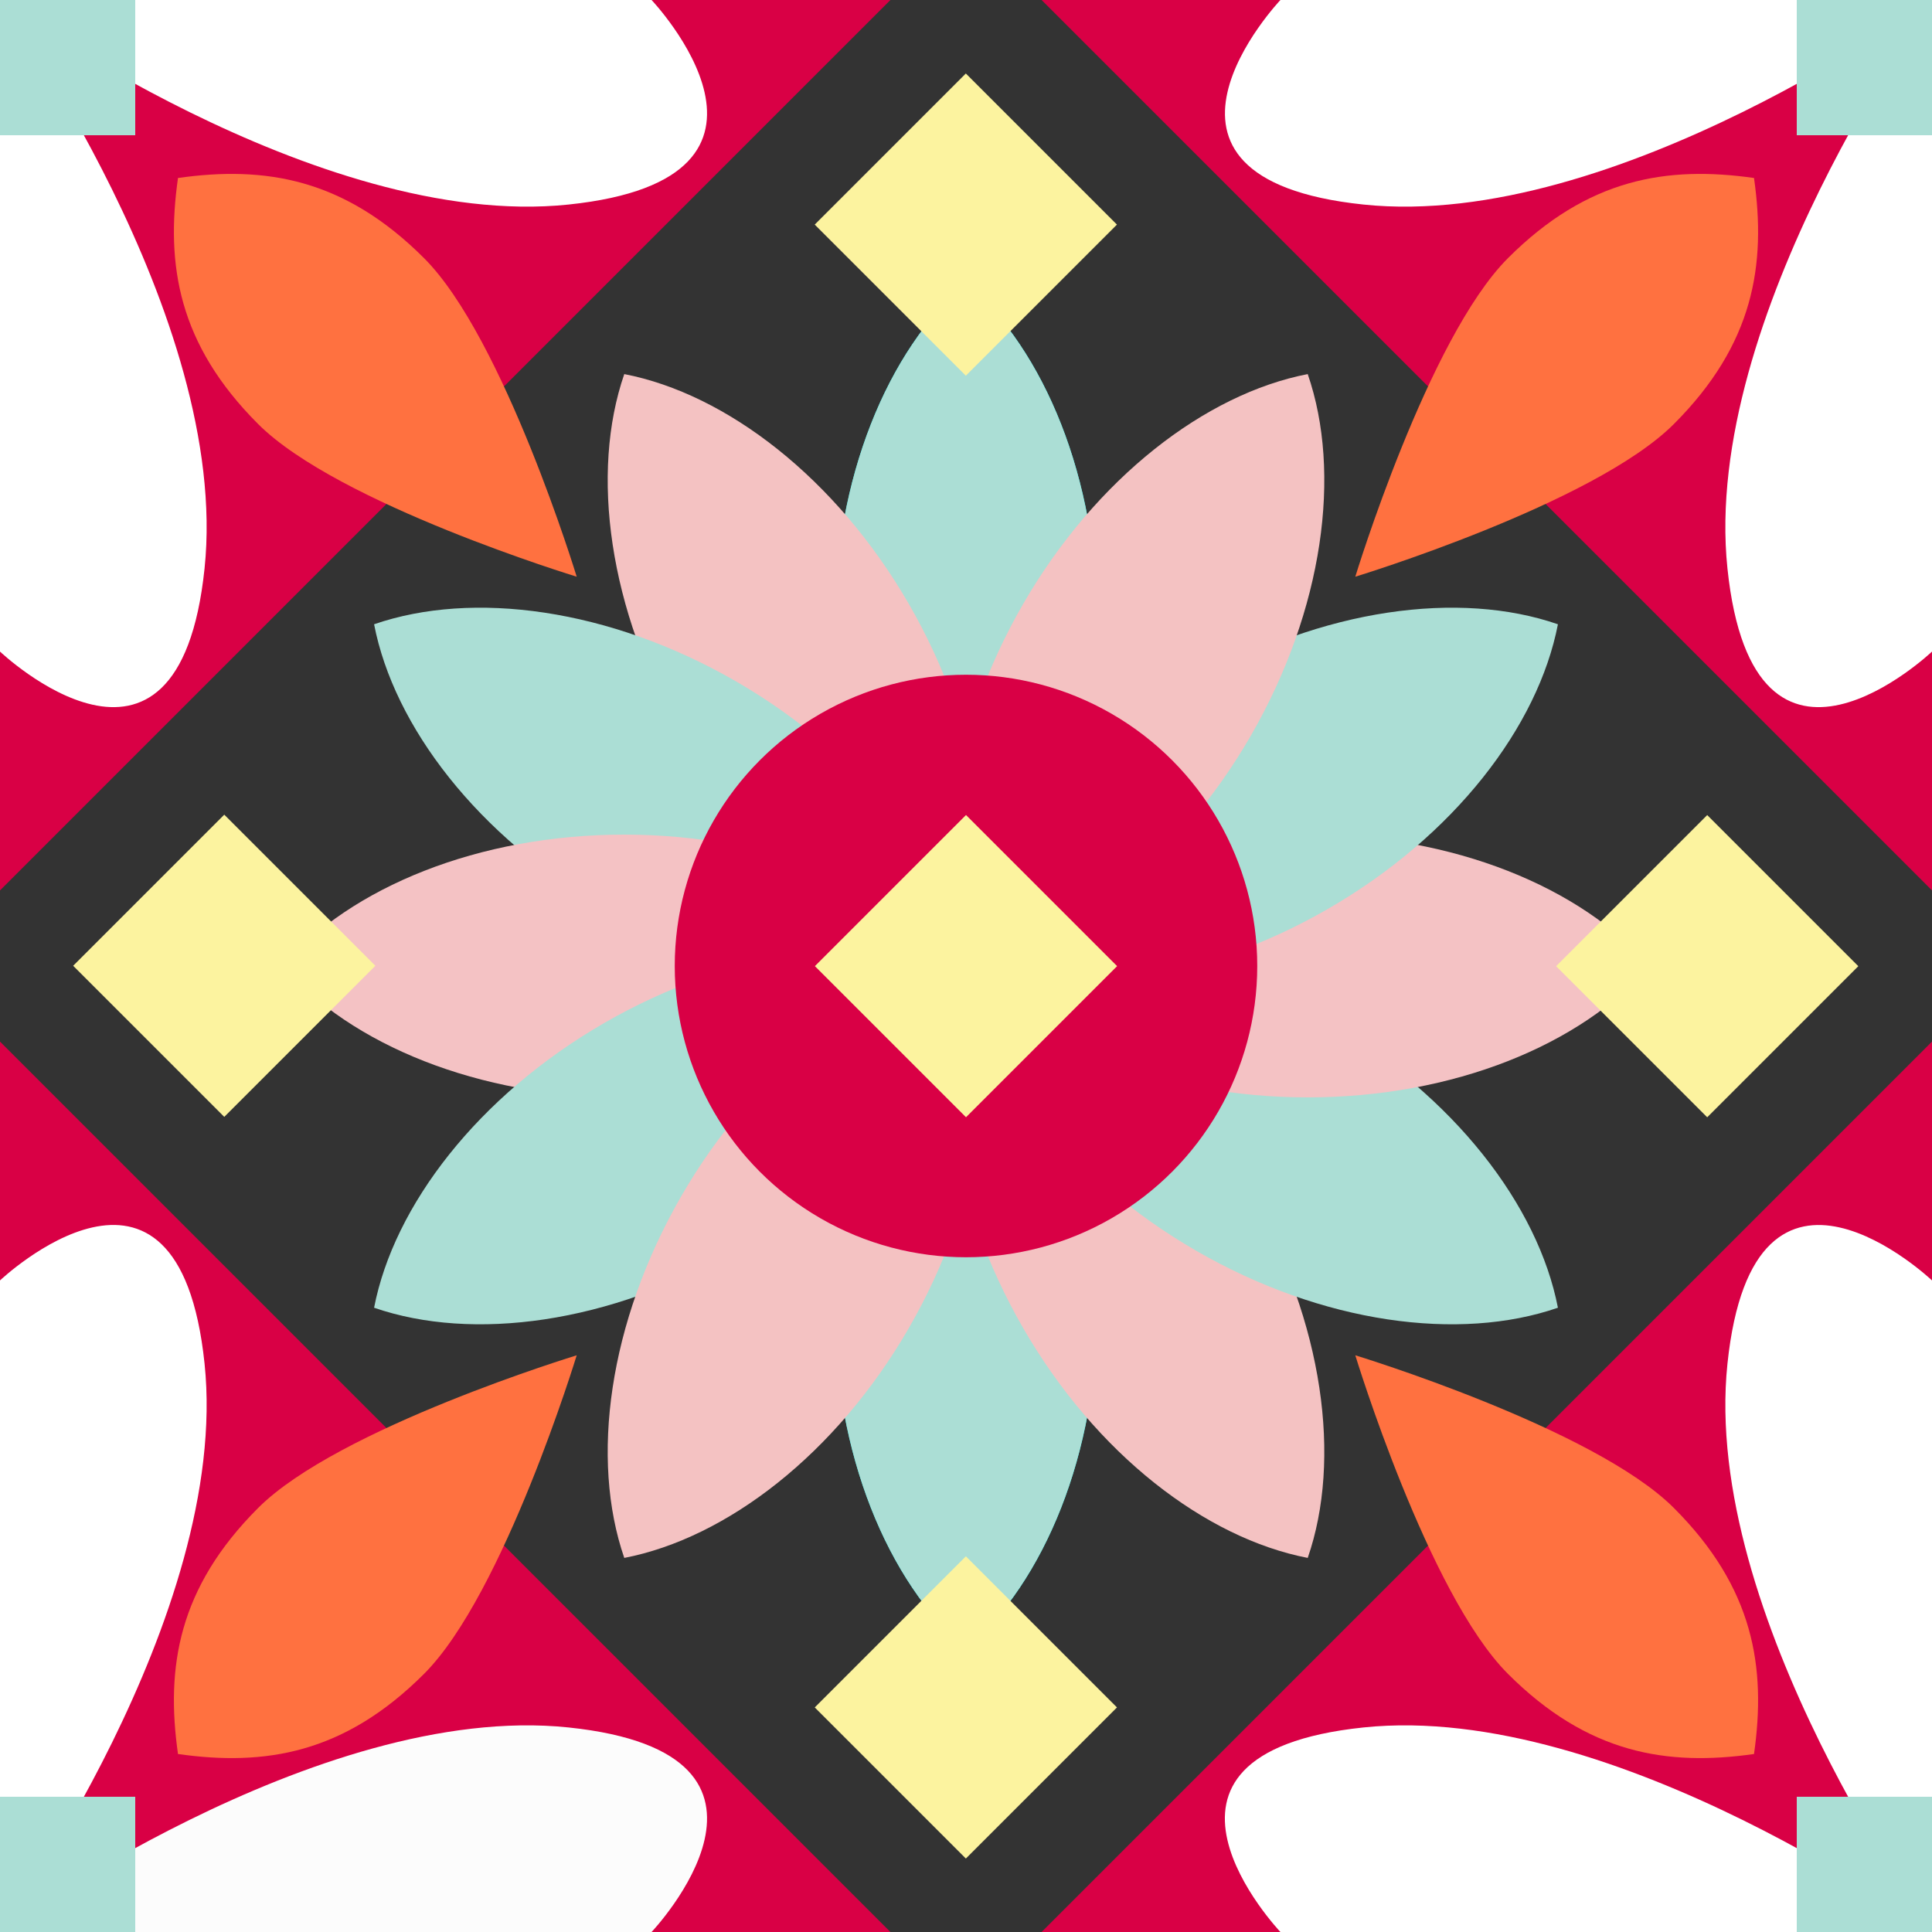 <?xml version="1.0" encoding="utf-8"?>
<!-- Generator: Adobe Illustrator 24.3.0, SVG Export Plug-In . SVG Version: 6.00 Build 0)  -->
<svg version="1.1" id="Calque_1" xmlns="http://www.w3.org/2000/svg" xmlns:xlink="http://www.w3.org/1999/xlink" x="0px" y="0px"
	 viewBox="0 0 800 800" style="enable-background:new 0 0 800 800;" xml:space="preserve">
<rect x="0" y="0" width="800" height="800" fill="#333333" stroke="none"/>
<style type="text/css">
	.st0{fill:#00FFFF;}
	.st1{fill:#ABDED5;}
	.st2{fill:#F4C2C2;}
	.st3{fill:#F4C2C4;}
	.st4{fill:none;}
	.st5{fill:#D90045;}
	.st6{fill:#FCFCFC;}
	.st7{fill:#FFFFFF;}
	.st8{fill:#FF7140;}
	.st9{fill:#FCF39F;}
</style>
<g>
	<path class="st0" d="M454.4,258.5c0,60.5-21.9,113.3-54.4,141.5c-32.5-28.2-54.4-81-54.4-141.5S367.5,145.2,400,117
		C432.5,145.2,454.4,198,454.4,258.5z M400,400c-32.5,28.2-54.4,81-54.4,141.5S367.5,654.8,400,683c32.5-28.2,54.4-81,54.4-141.5
		S432.5,428.2,400,400z"/>
</g>
<g>
	<path class="st1" d="M454.4,258.5c0,60.5-21.9,113.3-54.4,141.5c-32.5-28.2-54.4-81-54.4-141.5S367.5,145.2,400,117
		C432.5,145.2,454.4,198,454.4,258.5z M400,400c-32.5,28.2-54.4,81-54.4,141.5S367.5,654.8,400,683c32.5-28.2,54.4-81,54.4-141.5
		S432.5,428.2,400,400z"/>
</g>
<path class="st2" d="M376.4,250.2c30.2,52.4,37.7,109,23.6,149.8c-42.3-8.2-87.7-43-117.9-95.3s-37.7-109-23.6-149.8
	C300.8,163.1,346.2,197.9,376.4,250.2z M400,400c-14.1,40.7-6.6,97.4,23.6,149.8s75.6,87.1,117.9,95.3
	c14.1-40.7,6.6-97.4-23.6-149.8S442.3,408.2,400,400z"/>
<g>
	<path class="st1" d="M304.7,282.1C357,312.3,391.8,357.7,400,400c-40.7,14.1-97.4,6.6-149.8-23.6s-87.1-75.6-95.3-117.9
		C195.7,244.4,252.3,251.9,304.7,282.1z M400,400c8.2,42.3,43,87.7,95.3,117.9s109,37.7,149.8,23.6c-8.2-42.3-43-87.7-95.3-117.9
		S440.7,385.9,400,400z"/>
</g>
<path class="st3" d="M258.5,345.6c60.5,0,113.3,21.9,141.5,54.4c-28.2,32.5-81,54.4-141.5,54.4S145.2,432.5,117,400
	C145.2,367.5,198,345.6,258.5,345.6z M400,400c28.2,32.5,81,54.4,141.5,54.4S654.8,432.5,683,400c-28.2-32.5-81-54.4-141.5-54.4
	S428.2,367.5,400,400z"/>
<g>
	<path class="st1" d="M250.2,423.6c52.4-30.2,109-37.7,149.8-23.6c-8.2,42.3-43,87.7-95.3,117.9s-109,37.7-149.8,23.6
		C163.1,499.2,197.9,453.8,250.2,423.6z M400,400c40.7,14.1,97.4,6.6,149.8-23.6s87.1-75.6,95.3-117.9
		c-40.7-14.1-97.4-6.6-149.8,23.6S408.2,357.7,400,400z"/>
</g>
<path class="st2" d="M282.1,495.3C312.3,443,357.7,408.2,400,400c14.1,40.7,6.6,97.4-23.6,149.8s-75.6,87.1-117.9,95.3
	C244.4,604.3,251.9,547.7,282.1,495.3z M400,400c42.3-8.2,87.7-43,117.9-95.3c30.2-52.4,37.7-109,23.6-149.8
	c-42.3,8.2-87.7,43-117.9,95.3S385.9,359.3,400,400z"/>
<line class="st4" x1="0" y1="800" x2="800" y2="0"/>
<line class="st4" x1="0" y1="0" x2="800" y2="800"/>
<circle class="st5" cx="400" cy="400" r="120.6"/>
<g id="corner">
	<polygon class="st5" points="0,431.3 0,800 368.7,800 	"/>
	<path class="st6" d="M235.4,715.3C130.9,704.4,0,800,0,800h269.8C269.8,800,339.8,726.2,235.4,715.3z"/>
	<path class="st7" d="M84.7,564.6C95.6,669.1,0,800,0,800V530.2C0,530.2,73.8,460.2,84.7,564.6z"/>
	<path class="st8" d="M73.7,726.3c36,5.1,68.8-0.1,101.9-33.2c33.1-33.1,63.2-131.9,63.2-131.9s-98.8,30.1-131.9,63.2
		S68.6,690.3,73.7,726.3z"/>
	<rect y="744" class="st1" width="56" height="56"/>
</g>
<g id="corner_00000047035832353310541770000009340369907053791362_">
	<polygon class="st5" points="431.3,800 800,800 800,431.3 	"/>
	<path class="st7" d="M715.3,564.7C704.4,669.1,800,800,800,800V530.2C800,530.2,726.2,460.2,715.3,564.7z"/>
	<path class="st7" d="M564.6,715.3C669.1,704.4,800,800,800,800H530.2C530.2,800,460.1,726.2,564.6,715.3z"/>
	<path class="st8" d="M726.3,726.3c5.1-36-0.1-68.8-33.2-101.9c-33.1-33.1-131.9-63.2-131.9-63.2s30.1,98.8,63.2,131.9
		S690.3,731.4,726.3,726.3z"/>
	<rect x="744" y="744" class="st1" width="56" height="56"/>
</g>
<g id="corner_00000151510698322578847030000008314065737205412256_">
	<polygon class="st5" points="800,368.7 800,0 431.3,0 	"/>
	<path class="st7" d="M564.6,84.7C669.1,95.6,800,0,800,0H530.2C530.2,0,460.2,73.8,564.6,84.7z"/>
	<path class="st7" d="M715.3,235.4C704.4,130.9,800,0,800,0v269.8C800,269.8,726.2,339.9,715.3,235.4z"/>
	<path class="st8" d="M726.3,73.7c-36-5.1-68.8,0.1-101.9,33.2c-33.1,33.1-63.2,131.9-63.2,131.9s98.8-30.1,131.9-63.2
		S731.4,109.7,726.3,73.7z"/>
	<rect x="744" y="0" class="st1" width="56" height="56"/>
</g>
<g id="corner_00000147213953832086103480000009612942328104425096_">
	<polygon class="st5" points="368.7,0 0,0 0,368.7 	"/>
	<path class="st7" d="M84.7,235.4C95.6,130.9,0,0,0,0v269.8C0,269.8,73.8,339.9,84.7,235.4z"/>
	<path class="st7" d="M235.4,84.7C130.9,95.6,0,0,0,0h269.8C269.8,0,339.8,73.8,235.4,84.7z"/>
	<path class="st8" d="M73.7,73.7c-5.1,36,0.1,68.8,33.2,101.9s131.9,63.2,131.9,63.2s-30.1-98.8-63.2-131.9S109.7,68.6,73.7,73.7z"
		/>
	<rect x="0" y="0" class="st1" width="56" height="56"/>
</g>
<rect x="355.7" y="48.7" transform="matrix(0.707 -0.707 0.707 0.707 51.448 310.05)" class="st9" width="88.5" height="88.5"/>
<rect x="48.7" y="355.7" transform="matrix(0.707 -0.707 0.707 0.707 -255.617 182.858)" class="st9" width="88.5" height="88.5"/>
<rect x="355.8" y="662.8" transform="matrix(0.707 -0.707 0.707 0.707 -382.777 489.965)" class="st9" width="88.5" height="88.5"/>
<rect x="662.8" y="355.8" transform="matrix(0.707 -0.707 0.707 0.707 -75.802 617.125)" class="st9" width="88.5" height="88.5"/>
<rect x="355.8" y="355.8" transform="matrix(0.707 -0.707 0.707 0.707 -165.667 400.055)" class="st9" width="88.5" height="88.5"/>
</svg>

